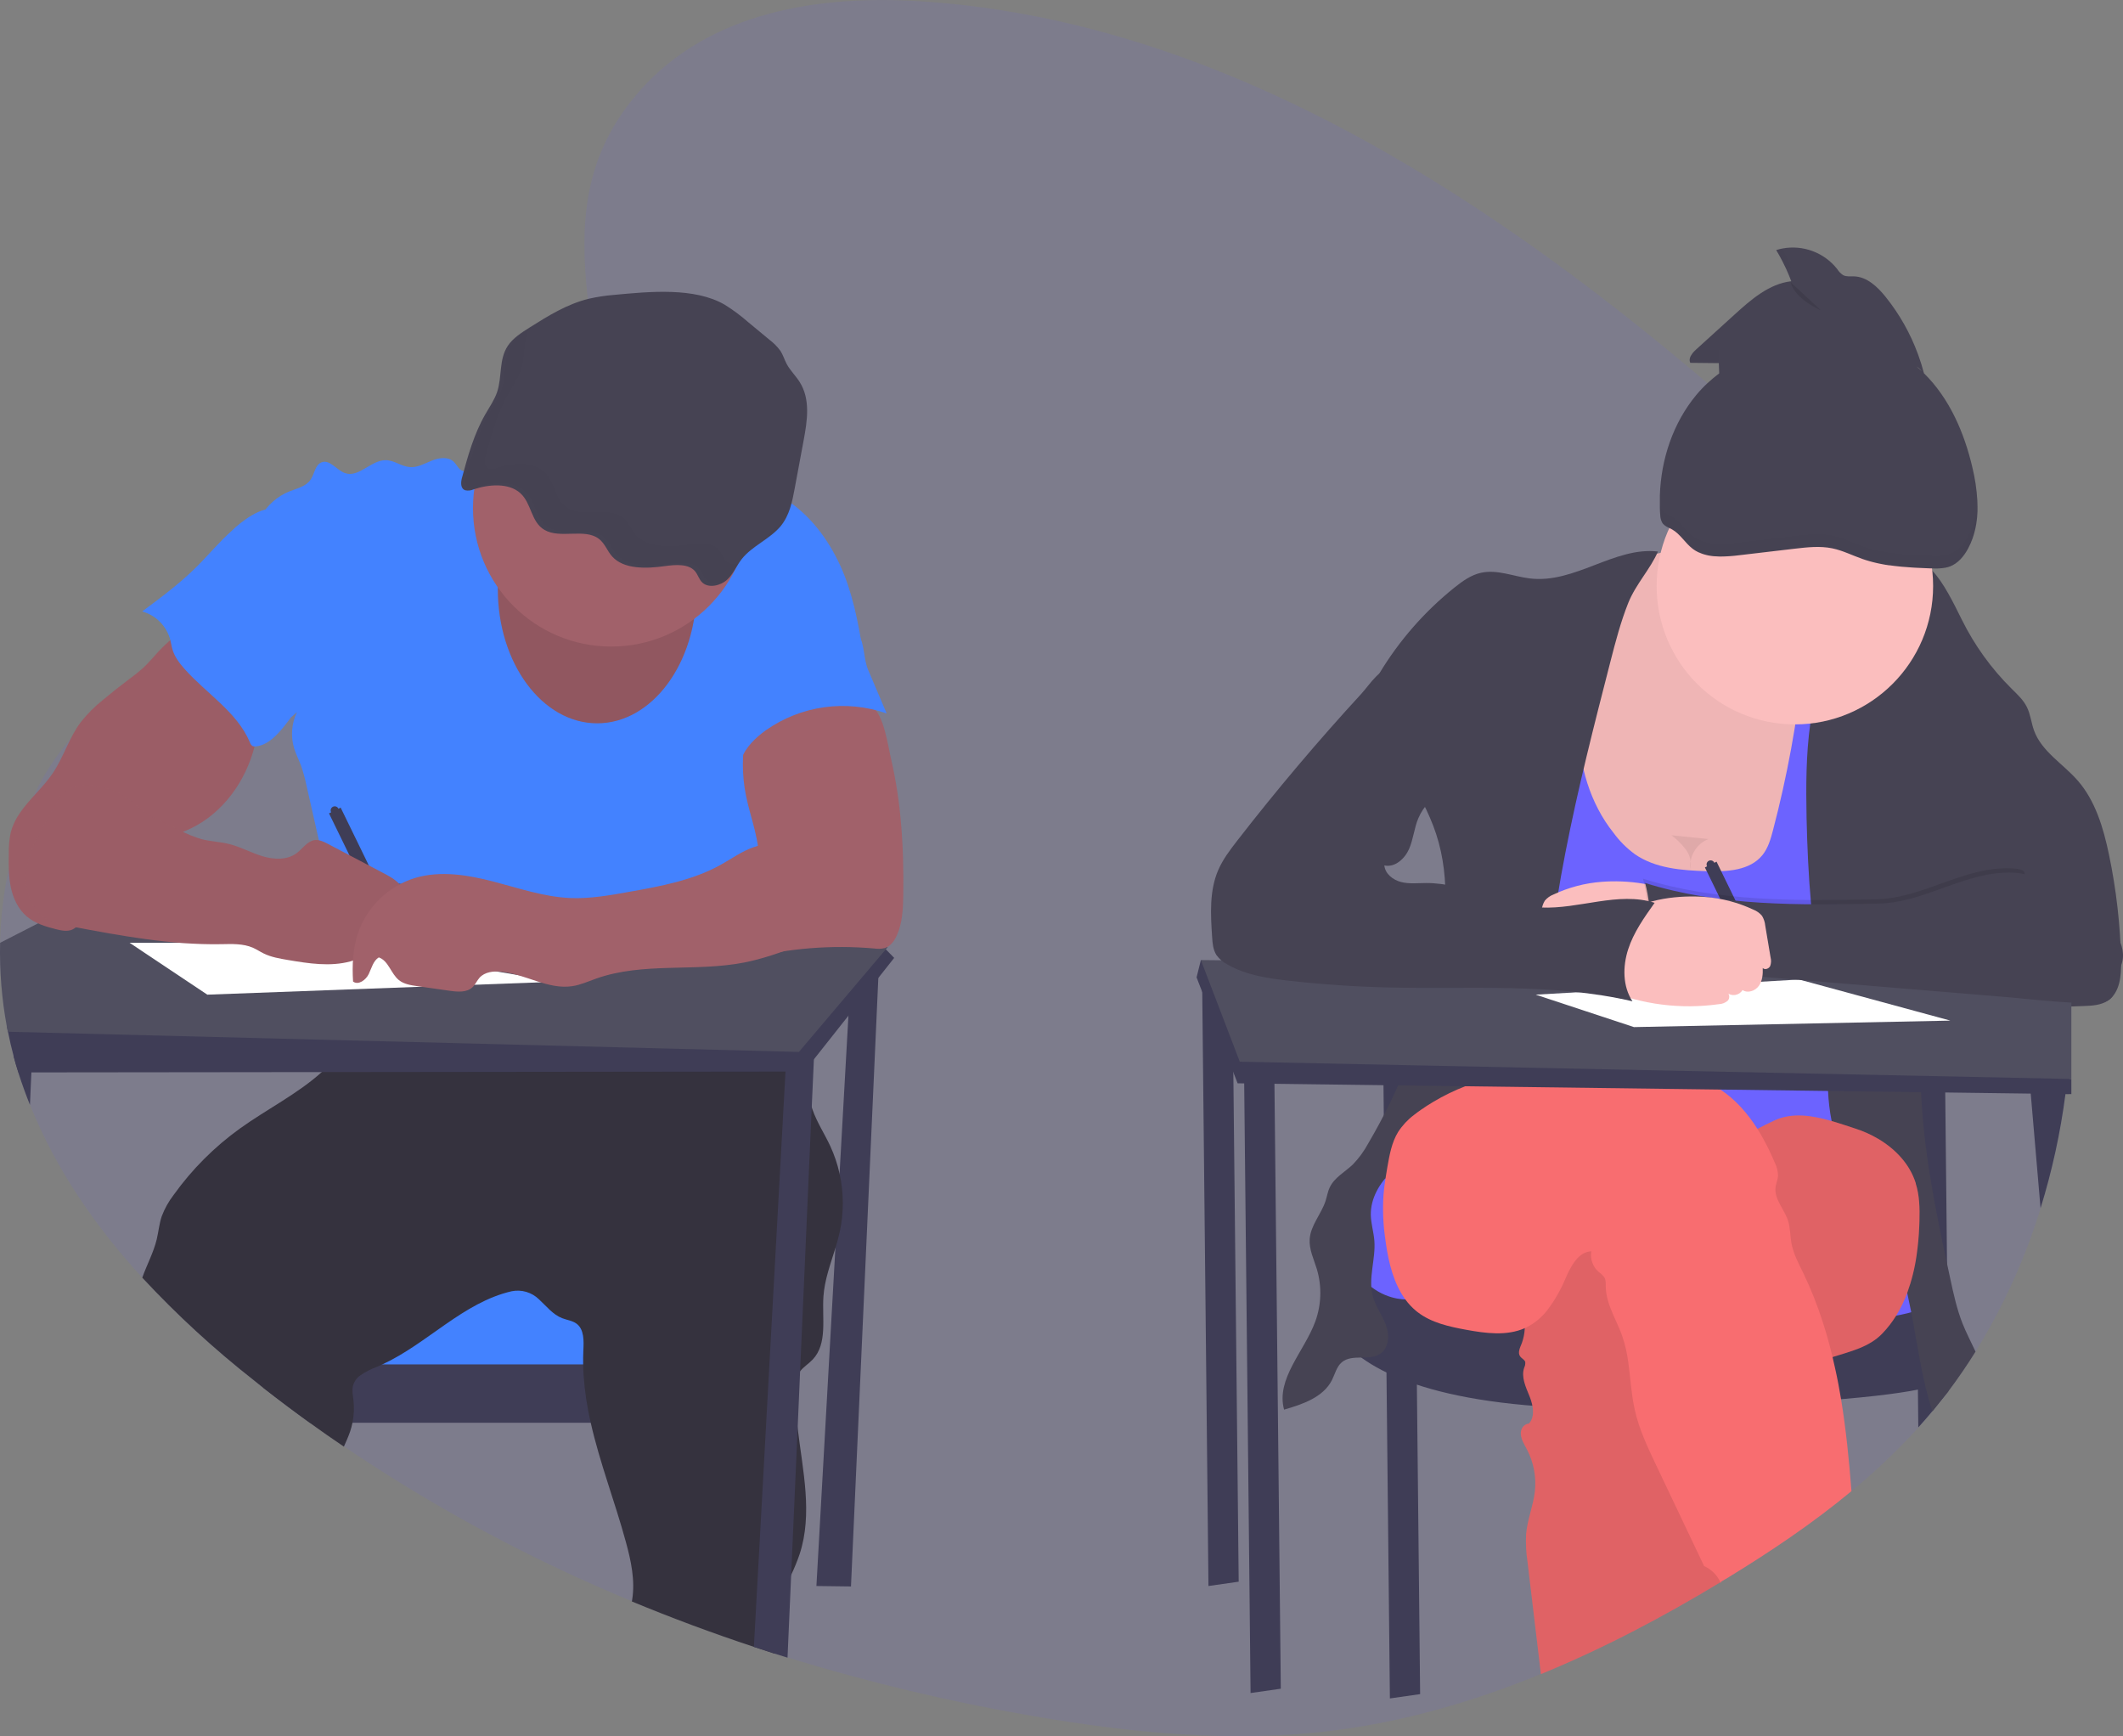 <svg width="609" height="498" viewBox="0 0 609 498" fill="none" xmlns="http://www.w3.org/2000/svg">
<rect x="0" y="0" width="609" height="498" fill="#808080" stroke="none"/>
<g clip-path="url(#clip0)">
<path opacity="0.1" d="M594.192 288.687C594.192 289.065 594.192 289.444 594.192 289.816C594.126 296.34 593.739 302.847 593.033 309.338C593.036 309.377 593.036 309.417 593.033 309.456C592.977 309.996 592.915 310.529 592.853 311.068C592.748 311.98 592.636 312.885 592.512 313.797C591.068 324.894 588.678 335.846 585.368 346.535C580.935 360.978 574.667 374.793 566.718 387.638C564.273 391.566 561.669 395.368 558.905 399.043C557.431 400.99 555.925 402.894 554.37 404.767C553.279 406.078 552.168 407.368 551.036 408.637L550.33 409.418C544.375 415.963 537.956 422.068 531.122 427.688C519.97 436.94 507.962 444.99 495.762 452.457C495.068 452.885 494.368 453.306 493.667 453.697C493.619 453.733 493.567 453.764 493.513 453.79C476.932 463.824 459.738 472.878 442.024 480.128C422.63 488.084 402.605 493.87 382.059 496.401C353.421 499.923 324.436 497.058 295.971 492.134C272.298 488.063 248.911 482.47 225.956 475.39L222.177 474.205C220.219 473.581 218.263 472.944 216.309 472.295C204.508 468.388 192.839 464.047 181.302 459.272C152.326 447.327 124.645 432.451 98.69 414.875C95.386 412.651 92.129 410.377 88.919 408.054C84.433 404.821 80.001 401.493 75.622 398.069L72.921 395.973C61.462 386.993 50.727 377.125 40.813 366.46C27.479 351.936 16.085 335.552 8.594 316.848C7.413 313.909 6.33 310.913 5.347 307.862L5.254 307.558C4.759 306.008 4.3 304.458 3.879 302.845C3.259 300.538 2.716 298.202 2.249 295.838C2.15 295.385 2.063 294.932 1.983 294.473C0.502 286.515 -0.152 278.424 0.031 270.331C0.186 263.239 1.016 256.179 2.509 249.246C4.038 242.058 6.394 235.072 9.53 228.427C12.363 222.452 15.974 216.878 20.267 211.85C23.284 208.335 26.677 205.162 30.385 202.387C37.108 197.376 44.562 193.885 52.288 191.125C55.919 189.823 59.599 188.682 63.298 187.621C65.919 186.865 68.553 186.145 71.174 185.438L78.906 183.348C83.863 181.996 88.82 180.607 93.702 179.106C107.011 175.038 120.054 170.114 132.118 162.772C134.026 161.612 135.972 160.341 137.917 158.976C140.396 157.252 142.837 155.379 145.253 153.358C147.694 151.311 150.086 149.122 152.366 146.803C152.719 146.443 153.066 146.083 153.413 145.717C155.272 143.758 157.075 141.705 158.748 139.572C159.566 138.53 160.359 137.469 161.115 136.39C162.162 134.896 163.153 133.376 164.07 131.814C168.668 124 171.506 115.38 171.171 106.294C171.122 104.798 170.988 103.305 170.768 101.823C169.963 96.347 169.188 91.002 168.618 85.774C166.227 64.149 167.237 44.54 183.452 26.115C203.613 3.213 235.256 -1.457 264.062 0.373C347.342 5.644 423.157 53.234 489.783 109.891C495.545 114.786 501.237 119.748 506.859 124.775C508.276 126.04 509.694 127.313 511.115 128.595C521.649 138.09 532.021 147.938 541.68 158.486C542.461 159.342 543.242 160.198 544.01 161.06C544.481 161.593 544.958 162.121 545.423 162.66C548.434 166.071 551.356 169.564 554.19 173.141C561.781 182.635 568.484 192.806 574.216 203.528C582.991 220.354 588.933 238.514 591.8 257.277C592.878 264.09 593.587 270.957 593.925 277.847C594.03 279.875 594.099 281.909 594.136 283.937C594.136 284.588 594.136 285.233 594.136 285.884C594.198 286.827 594.198 287.745 594.192 288.687Z" fill="#6C63FF"/>
<path d="M244.111 278.287L234.197 454.9L244.111 455.03L252.165 275.806L244.111 278.287Z" fill="#3F3D56"/>
<path d="M207.554 367.768H84.873V394.435H207.554V367.768Z" fill="#4382FF"/>
<path d="M215.609 391.328V408.072H88.882C84.396 404.839 79.964 401.511 75.585 398.088V391.328H215.609Z" fill="#3F3D56"/>
<path d="M240.913 353.219C240.566 354.826 240.114 356.413 239.637 357.995C238.23 362.565 236.539 367.074 236.211 371.824C235.771 378.1 237.45 385.399 233.113 389.957C231.997 391.135 230.541 392.016 229.544 393.275C229.39 393.472 229.249 393.68 229.122 393.895C228.23 395.371 228.125 397.17 228.112 398.856C228.123 402.454 228.357 406.047 228.813 409.616C230.281 421.895 233.181 434.199 229.37 445.789C228.68 447.8 227.875 449.769 226.96 451.687C225.101 455.78 223.075 459.817 222.468 464.251C222.022 467.538 222.158 470.924 222.133 474.267C220.175 473.642 218.219 473.006 216.266 472.357C204.464 468.45 192.795 464.109 181.258 459.333C181.289 459.166 181.32 458.992 181.345 458.825C182.231 453.306 181.017 447.662 179.542 442.279C176.444 430.875 172.057 419.582 169.461 408.097C168.415 403.611 167.73 399.048 167.41 394.453C167.336 393.424 167.292 392.388 167.286 391.352C167.255 390.001 167.286 388.649 167.342 387.284C167.472 384.562 167.59 381.331 165.415 379.675C164.219 378.776 162.639 378.621 161.245 378.075C158.556 377.027 156.716 374.596 154.584 372.649C153.568 371.662 152.326 370.937 150.967 370.537C149.608 370.137 148.172 370.075 146.784 370.354C132.855 373.548 122.619 385.374 109.657 391.352C109.155 391.588 108.653 391.811 108.145 392.022C106.468 392.637 104.873 393.453 103.393 394.453C102.353 395.176 101.599 396.24 101.261 397.461C100.933 398.776 101.218 400.152 101.379 401.504C101.64 403.703 101.546 405.928 101.1 408.097C100.932 408.937 100.711 409.765 100.437 410.577C99.942 412.047 99.279 413.486 98.647 414.918C95.342 412.694 92.085 410.42 88.876 408.097C84.39 404.864 79.957 401.535 75.579 398.112L72.921 395.973C61.462 386.992 50.727 377.124 40.813 366.46C42.133 362.739 44.041 359.278 44.958 355.464C45.479 353.275 45.671 350.999 46.389 348.872C47.218 346.667 48.371 344.598 49.81 342.733C55.078 335.378 61.512 328.935 68.856 323.657C76.533 318.15 85.4 313.734 92.308 307.483C95.112 305.027 97.529 302.16 99.477 298.981C99.595 298.789 99.706 298.584 99.805 298.361C100.345 297.238 100.718 296.043 100.914 294.814C101.41 292.035 101.336 288.984 101.584 286.317C110 287.776 118.579 288.034 127.068 287.086C136.95 285.976 146.616 283.229 156.499 282.162C157.242 282.076 157.992 282.007 158.742 281.945C161.908 281.691 165.08 281.635 168.259 281.673C170.917 281.673 173.575 281.79 176.233 281.877L205.497 282.869C208.737 282.981 212.046 283.105 215.064 284.29C218.645 285.697 221.514 288.5 223.812 291.583C224.104 291.979 224.395 292.376 224.667 292.786C226.559 295.547 228.076 298.548 229.178 301.71C229.296 302.032 229.407 302.33 229.513 302.683C229.792 303.545 230.033 304.414 230.25 305.294C230.417 305.982 230.566 306.671 230.702 307.365C231.384 310.801 231.787 314.311 232.865 317.629C232.939 317.871 233.02 318.113 233.106 318.348C234.401 321.982 236.551 325.238 238.175 328.73C239.345 331.257 240.238 333.904 240.839 336.624C242.053 342.087 242.078 347.746 240.913 353.219Z" fill="#35323E"/>
<path d="M151.963 131.286C149.349 129.202 145.557 130.728 142.496 132.074C139.93 133.208 137.288 134.163 134.59 134.933C134.038 135.145 133.439 135.207 132.855 135.112C131.616 134.815 131.095 133.345 130.172 132.452C128.567 130.908 125.94 131.274 123.871 132.111C121.801 132.948 119.757 134.157 117.538 133.971C115.172 133.785 113.114 132.036 110.723 131.981C106.509 131.881 102.972 137.078 98.987 135.702C96.559 134.864 94.65 131.702 92.259 132.601C90.4 133.308 90.233 135.881 89.111 137.562C87.791 139.522 85.22 140.074 83.02 140.942C76.087 143.683 71.496 151.416 72.4 158.821C72.902 162.908 74.879 166.653 76.186 170.554C80.065 181.897 78.733 194.69 83.621 205.63C84.241 205.047 84.588 204.83 85.189 204.253C83.643 207.462 83.345 211.131 84.353 214.548C84.867 216.265 85.703 217.865 86.335 219.546C86.992 221.431 87.522 223.358 87.921 225.313L93.312 249.115C95.419 258.417 97.531 267.719 97.897 277.245C98.125 283.439 97.651 289.638 96.484 295.725C106.249 294.107 115.184 289.772 125.079 289.828C128.71 289.828 132.31 290.448 135.91 290.944C146.405 292.414 156.992 293.133 167.59 293.096C169.238 293.19 170.889 292.958 172.447 292.414C173.811 291.831 174.926 290.795 176.215 290.045C178.736 288.556 181.791 288.184 184.697 288.184C197.95 287.942 210.72 292.798 223.887 294.51C229.085 283.589 229.395 270.504 225.405 259.087C224.221 255.695 222.629 252.389 222.158 248.823C221.969 246.631 221.919 244.429 222.009 242.231C221.989 236.603 220.976 231.023 219.017 225.747C218.248 223.682 217.325 221.58 217.406 219.379C217.486 217.177 218.571 215.124 219.636 213.177C221.799 209.208 223.974 205.202 227.028 201.853C230.157 198.393 234.073 195.757 237.946 193.171L247.506 186.746C246.199 178.48 244.513 169.773 241.013 162.17C237.512 154.567 232.276 147.577 225.194 143.131C222.806 141.693 220.308 140.449 217.722 139.41C214.103 137.884 210.336 136.539 206.414 136.309C201.953 136.055 197.56 137.252 193.155 137.996C179.288 140.334 162.968 140.049 151.963 131.286Z" fill="#4382FF"/>
<path d="M256.503 274.739L251.955 280.488L243.379 291.322L233.466 303.843L230.696 307.341H225.324L92.302 307.496L8.997 307.589H5.279C4.783 306.038 4.325 304.488 3.903 302.876C3.284 300.569 2.741 298.233 2.274 295.868C2.175 295.415 2.088 294.963 2.008 294.504L32.232 274.727L43.595 274.665L78.355 274.467L97.767 274.355H101.311H103.535L116.473 274.287L215.076 273.722L220.12 273.691H222.307L228.1 273.66L249.656 273.536L253.795 271.961L254.099 272.284L256.503 274.739Z" fill="#3F3D56"/>
<path d="M254.644 271.639L254.13 272.259L250.746 276.246L243.782 284.476L229.178 301.71L99.805 298.404L2.249 295.924C2.15 295.471 2.063 295.018 1.983 294.559C0.502 286.601 -0.152 278.51 0.031 270.417L10.849 264.873L13.328 263.595L32.616 253.673L49.543 244.991L93.696 250.733L103.473 252.005L107.897 252.575L114.372 253.419L114.917 253.493L216.452 266.671L227.673 268.129L234.259 268.984L254.557 271.626L254.644 271.639Z" fill="#504F60"/>
<path d="M233.577 301.406L233.472 303.843L232.852 317.604L229.519 393.263L228.813 409.616L226.954 451.687L225.907 475.451L222.127 474.267C220.169 473.643 218.213 473.006 216.259 472.357L225.324 307.396L225.516 303.936L229.507 302.696L233.577 301.406Z" fill="#3F3D56"/>
<path d="M9.282 301.226L9.003 307.595L8.594 316.897C7.413 313.958 6.33 310.962 5.347 307.911L5.254 307.607C4.759 306.057 4.3 304.507 3.879 302.894L9.282 301.226Z" fill="#3F3D56"/>
<path d="M171.307 207.459C187.048 207.459 199.809 190.245 199.809 169.01C199.809 147.775 187.048 130.561 171.307 130.561C155.566 130.561 142.806 147.775 142.806 169.01C142.806 190.245 155.566 207.459 171.307 207.459Z" fill="#A1616A"/>
<path opacity="0.1" d="M171.307 207.459C187.048 207.459 199.809 190.245 199.809 169.01C199.809 147.775 187.048 130.561 171.307 130.561C155.566 130.561 142.806 147.775 142.806 169.01C142.806 190.245 155.566 207.459 171.307 207.459Z" fill="black"/>
<path d="M175.335 185.444C197.235 185.444 214.989 167.674 214.989 145.754C214.989 123.834 197.235 106.064 175.335 106.064C153.434 106.064 135.68 123.834 135.68 145.754C135.68 167.674 153.434 185.444 175.335 185.444Z" fill="#A1616A"/>
<path d="M176.122 84.582C173.701 84.776 171.297 85.142 168.928 85.68C162.658 87.206 157.236 90.592 151.957 93.916C149.59 95.41 147.155 96.967 145.687 99.162C143.047 103.1 144.07 108.111 142.589 112.483C141.821 114.728 140.408 116.744 139.212 118.833C135.922 124.564 134.199 130.858 132.508 137.091C132.161 138.381 132.062 140.129 133.468 140.626C134.278 140.794 135.121 140.698 135.872 140.353C140.315 138.883 145.959 138.461 149.256 141.444C152.552 144.427 152.273 149.717 156.195 151.987C160.687 154.61 167.701 151.441 171.778 154.536C173.526 155.863 174.158 157.99 175.589 159.59C178.922 163.311 185.335 163.131 190.67 162.38C193.731 161.946 197.486 161.655 199.344 163.807C200.237 164.824 200.491 166.219 201.525 167.137C203.384 168.799 206.786 167.956 208.601 166.25C210.417 164.545 211.284 162.238 212.796 160.322C215.739 156.601 220.913 154.573 223.949 150.895C226.489 147.795 227.257 143.912 227.951 140.167L230.535 126.281C231.582 120.65 232.536 114.499 229.37 109.537C228.243 107.751 226.625 106.213 225.653 104.365C225.002 103.125 224.636 101.816 223.881 100.644C222.984 99.423 221.913 98.341 220.702 97.432L214.587 92.365C212.496 90.534 210.26 88.874 207.901 87.404C199.171 82.313 186.097 83.652 176.122 84.582Z" fill="#464353"/>
<path d="M45.51 186.82C44.041 188.383 42.684 190.07 41.111 191.534C39.726 192.766 38.278 193.925 36.773 195.006C34.344 196.826 31.969 198.709 29.648 200.656C27.226 202.573 25.035 204.764 23.117 207.186C19.809 211.633 18.241 217.164 15.143 221.76C12.404 225.834 8.544 229.053 5.762 233.096C4.542 234.796 3.635 236.701 3.086 238.721C2.675 240.676 2.49 242.671 2.534 244.668C2.478 247.943 2.429 251.254 3.098 254.46C3.767 257.667 5.236 260.817 7.751 262.919C10.087 264.873 13.105 265.772 16.06 266.516C17.584 266.894 19.232 267.248 20.682 266.646C21.743 266.11 22.664 265.333 23.371 264.377L30.912 255.694C35.956 249.865 41.197 243.912 48.118 240.501C50.287 239.44 52.573 238.64 54.748 237.611C63.968 233.164 70.486 224.061 73.014 214.138C73.633 211.713 74.03 209.239 74.433 206.764L75.523 199.98C75.607 199.64 75.607 199.285 75.523 198.944C75.353 198.562 75.078 198.235 74.73 198.002C69.478 193.756 64.56 189.112 60.021 184.11C58.943 182.92 57.933 181.289 56.687 180.29C55.126 179.05 55.244 179.143 53.366 180.29C50.478 182.12 47.838 184.315 45.51 186.82Z" fill="#A1616A"/>
<path d="M97.091 231.968C97.029 231.824 96.938 231.694 96.824 231.586C96.71 231.478 96.575 231.394 96.427 231.34C96.28 231.285 96.124 231.261 95.967 231.269C95.81 231.276 95.656 231.316 95.515 231.384C95.374 231.453 95.248 231.549 95.145 231.668C95.042 231.786 94.964 231.924 94.915 232.074C94.867 232.223 94.849 232.381 94.864 232.538C94.877 232.694 94.923 232.846 94.997 232.985L94.378 233.288L112.854 271.192L116.194 269.561L97.717 231.633L97.091 231.968Z" fill="#3F3D56"/>
<path opacity="0.04" d="M45.51 186.82C44.041 188.383 42.684 190.07 41.111 191.534C39.726 192.766 38.278 193.925 36.773 195.006C34.344 196.826 31.969 198.709 29.648 200.656C27.226 202.573 25.035 204.764 23.117 207.186C19.809 211.633 18.241 217.164 15.143 221.76C12.404 225.834 8.544 229.053 5.762 233.096C4.542 234.796 3.635 236.701 3.086 238.721C2.675 240.676 2.49 242.671 2.534 244.668C2.478 247.943 2.429 251.254 3.098 254.46C3.767 257.667 5.236 260.817 7.751 262.919C10.087 264.873 13.105 265.772 16.06 266.516C17.584 266.894 19.232 267.248 20.682 266.646C21.743 266.11 22.664 265.333 23.371 264.377L30.912 255.694C35.956 249.865 41.197 243.912 48.118 240.501C50.287 239.44 52.573 238.64 54.748 237.611C63.968 233.164 70.486 224.061 73.014 214.138C73.633 211.713 74.03 209.239 74.433 206.764L75.523 199.98C75.607 199.64 75.607 199.285 75.523 198.944C75.353 198.562 75.078 198.235 74.73 198.002C69.478 193.756 64.56 189.112 60.021 184.11C58.943 182.92 57.933 181.289 56.687 180.29C55.126 179.05 55.244 179.143 53.366 180.29C50.478 182.12 47.838 184.315 45.51 186.82Z" fill="black"/>
<path d="M259.111 256.674C259.049 260.631 258.894 264.705 257.252 268.315C256.546 269.877 255.449 271.415 253.807 271.93C252.814 272.16 251.785 272.198 250.777 272.042C238.621 270.972 226.372 271.945 214.537 274.919C217.697 268.594 215.882 261.009 216.755 253.989C216.997 252.073 217.437 250.188 217.604 248.265C218.224 241.444 215.305 234.82 213.967 228.085C212.805 222.256 212.805 216.253 213.967 210.424C214.195 208.923 214.71 207.48 215.485 206.176C216.393 204.906 217.585 203.867 218.967 203.143C223.986 200.284 229.903 199.955 235.541 200.334C239.34 200.588 246.955 200.228 250.121 202.566C253.584 205.127 254.681 213.729 255.617 217.704C257.017 223.801 257.97 229.992 258.467 236.228C259.074 243.025 259.204 249.853 259.111 256.674Z" fill="#A1616A"/>
<path d="M37.164 270.405L59.469 285.288L159.845 281.567L93.547 270.405H37.164Z" fill="white"/>
<path d="M66.576 152.148C62.914 155.379 59.81 159.187 56.34 162.629C51.582 167.354 46.173 171.373 40.788 175.373C42.719 175.913 44.476 176.945 45.888 178.369C47.3 179.794 48.318 181.56 48.843 183.497C49.079 184.408 49.196 185.357 49.463 186.25C50.082 188.365 51.446 190.188 52.908 191.831C59.191 198.92 67.983 204.166 71.688 212.917C71.809 213.342 72.071 213.714 72.431 213.971C72.733 214.104 73.068 214.143 73.392 214.082C76.744 213.729 79.309 211.025 81.447 208.396C85.908 202.814 89.78 196.65 91.98 189.841C94.179 183.031 94.533 175.503 92.135 168.756C90.939 165.394 89.093 162.306 87.258 159.249C85.652 156.574 84.049 153.903 82.45 151.236C81.614 149.829 80.548 146.97 78.906 146.275C75.362 144.75 68.85 149.872 66.576 152.148Z" fill="#4382FF"/>
<path d="M249.074 192.228L254.346 204.631C248.606 202.624 242.471 202.013 236.449 202.849C230.426 203.684 224.689 205.943 219.711 209.438C216.706 211.589 213.948 214.293 212.591 217.729C211.922 217.856 211.23 217.792 210.595 217.543C209.96 217.294 209.409 216.87 209.004 216.321C208.211 215.208 207.751 213.891 207.678 212.526C207.189 207.763 208.992 203.093 210.776 198.641C211.606 196.557 212.461 194.43 213.936 192.737C215.411 191.044 217.369 189.928 219.327 188.873C225.573 185.416 232.115 182.523 238.875 180.228C241.725 179.304 244.712 179.323 246.31 181.99C248.163 185.171 247.624 188.842 249.074 192.228Z" fill="#4382FF"/>
<path d="M37.294 229.444C38.614 230.498 39.772 231.744 41.129 232.749C42.564 233.746 44.091 234.604 45.689 235.31L51.799 238.25C53.692 239.235 55.673 240.04 57.716 240.656C60.331 241.357 63.075 241.425 65.703 242.076C69.017 242.895 72.047 244.6 75.312 245.586C78.578 246.572 82.401 246.733 85.127 244.681C86.831 243.397 88.12 241.276 90.233 240.96C91.596 240.78 92.909 241.437 94.124 242.076L110.023 250.442C112.166 251.571 114.434 252.823 115.556 254.975C116.677 257.127 115.921 260.395 113.561 260.953C112.738 261.048 111.91 261.096 111.082 261.096C110.264 261.195 109.372 261.679 109.26 262.504C109.256 263.016 109.391 263.52 109.651 263.961C110.363 265.598 110.574 267.558 109.744 269.146C108.914 270.733 106.875 271.719 105.245 271.006C105.524 273.406 102.916 275.087 100.592 275.725C94.731 277.332 88.516 276.346 82.525 275.329C80.17 274.932 77.778 274.522 75.635 273.468C74.606 272.966 73.652 272.321 72.611 271.856C69.755 270.584 66.508 270.752 63.385 270.808C48.942 271.062 34.623 268.383 20.422 265.716C17.789 265.22 15.081 264.693 12.832 263.236C8.495 260.408 6.884 254.603 7.596 249.468C8.309 244.333 10.911 239.682 13.47 235.168L16.785 229.32C17.218 228.424 17.825 227.623 18.569 226.963C23.446 223.236 33.118 226.082 37.294 229.444Z" fill="#A1616A"/>
<path opacity="0.04" d="M37.294 229.444C38.614 230.498 39.772 231.744 41.129 232.749C42.564 233.746 44.091 234.604 45.689 235.31L51.799 238.25C53.692 239.235 55.673 240.04 57.716 240.656C60.331 241.357 63.075 241.425 65.703 242.076C69.017 242.895 72.047 244.6 75.312 245.586C78.578 246.572 82.401 246.733 85.127 244.681C86.831 243.397 88.12 241.276 90.233 240.96C91.596 240.78 92.909 241.437 94.124 242.076L110.023 250.442C112.166 251.571 114.434 252.823 115.556 254.975C116.677 257.127 115.921 260.395 113.561 260.953C112.738 261.048 111.91 261.096 111.082 261.096C110.264 261.195 109.372 261.679 109.26 262.504C109.256 263.016 109.391 263.52 109.651 263.961C110.363 265.598 110.574 267.558 109.744 269.146C108.914 270.733 106.875 271.719 105.245 271.006C105.524 273.406 102.916 275.087 100.592 275.725C94.731 277.332 88.516 276.346 82.525 275.329C80.17 274.932 77.778 274.522 75.635 273.468C74.606 272.966 73.652 272.321 72.611 271.856C69.755 270.584 66.508 270.752 63.385 270.808C48.942 271.062 34.623 268.383 20.422 265.716C17.789 265.22 15.081 264.693 12.832 263.236C8.495 260.408 6.884 254.603 7.596 249.468C8.309 244.333 10.911 239.682 13.47 235.168L16.785 229.32C17.218 228.424 17.825 227.623 18.569 226.963C23.446 223.236 33.118 226.082 37.294 229.444Z" fill="black"/>
<path d="M226.433 240.16C223.205 241.685 219.5 241.834 216.129 243.006C212.759 244.178 209.896 246.287 206.804 248.005C198.75 252.507 189.455 254.206 180.329 255.825C174.796 256.817 169.176 257.809 163.6 257.574C156.053 257.251 148.803 254.733 141.492 252.836C134.181 250.938 126.38 249.66 119.137 251.794C115.355 252.946 111.897 254.975 109.044 257.715C106.191 260.455 104.024 263.829 102.718 267.564C101.199 272.023 100.989 276.829 101.28 281.53C102.804 282.652 104.936 281.096 105.766 279.39C106.596 277.685 107.049 275.595 108.659 274.603C111.454 275.552 112.135 279.279 114.44 281.121C115.878 282.274 117.799 282.578 119.626 282.838L129.044 284.178C131.312 284.501 133.945 284.718 135.587 283.118C136.387 282.342 136.827 281.257 137.558 280.426C139.057 278.764 141.56 278.479 143.791 278.702C150.755 279.397 157.286 283.918 164.201 282.845C166.58 282.479 168.792 281.462 171.06 280.662C184.499 275.911 199.431 278.801 213.415 276.079C218.75 275.043 223.887 273.208 228.961 271.273C231.718 270.225 234.507 269.127 236.861 267.353C239.092 265.637 240.851 263.382 241.973 260.799C243.096 258.217 243.546 255.391 243.28 252.588C242.762 248.315 240.632 244.401 237.326 241.648C236.235 240.718 234.804 238.938 233.497 238.355C231 237.257 228.552 239.161 226.433 240.16Z" fill="#A1616A"/>
<g opacity="0.1">
<path opacity="0.1" d="M208.329 160.935C207.294 160.018 207.04 158.622 206.148 157.605C204.289 155.453 200.534 155.745 197.473 156.179C192.138 156.929 185.701 157.103 182.392 153.388C180.961 151.788 180.329 149.667 178.582 148.334C174.505 145.233 167.491 148.408 162.999 145.785C159.076 143.497 159.331 138.188 156.059 135.243C152.788 132.297 147.118 132.681 142.676 134.151C141.924 134.497 141.081 134.592 140.272 134.424C138.865 133.928 138.964 132.179 139.311 130.889C141.003 124.657 142.725 118.362 146.015 112.632C147.211 110.542 148.624 108.526 149.392 106.282C150.737 102.35 150.049 97.903 151.815 94.182C149.919 95.423 148.097 96.775 146.926 98.523C144.287 102.461 145.309 107.472 143.828 111.844C143.06 114.089 141.647 116.105 140.451 118.195C137.161 123.925 135.439 130.219 133.747 136.452C133.4 137.742 133.301 139.491 134.708 139.987C135.517 140.155 136.36 140.059 137.112 139.714C141.554 138.244 147.199 137.822 150.495 140.805C153.791 143.788 153.512 149.078 157.435 151.348C161.927 153.971 168.941 150.802 173.018 153.897C174.765 155.224 175.397 157.351 176.828 158.951C180.162 162.672 186.574 162.492 191.909 161.742C194.97 161.308 198.725 161.016 200.584 163.168C201.476 164.185 201.73 165.58 202.765 166.498C204.623 168.16 208.025 167.317 209.84 165.611C211.004 164.398 212.001 163.034 212.802 161.556C211.191 162.046 209.475 161.971 208.329 160.935Z" fill="black"/>
<path opacity="0.1" d="M219.618 154.114C219.219 154.628 218.848 155.165 218.509 155.72C220.888 154.021 223.41 152.433 225.188 150.269C225.65 149.709 226.064 149.111 226.427 148.483C223.955 150.257 221.377 151.888 219.618 154.114Z" fill="black"/>
</g>
<path d="M344.796 276.916L346.655 454.899L355.329 453.659L353.47 276.916H344.796Z" fill="#3F3D56"/>
<path d="M396.842 309.164L398.701 487.147L407.375 485.907L405.517 309.164H396.842Z" fill="#3F3D56"/>
<path d="M558.887 399.074L558.849 395.656V393.622L558.521 362.317L558.007 313.375L557.92 309.152H549.246L549.289 313.22L549.562 339.434L549.679 350.782L549.778 359.973L549.94 375.861L550.039 385.232V386.224L550.169 398.54L550.28 409.399L550.987 408.618C552.123 407.348 553.234 406.059 554.32 404.748L558.887 399.074Z" fill="#3F3D56"/>
<path d="M387.238 338.001L382.282 345.418L387.238 379.21L429.371 390.751H497.528L538.421 393.225L557.902 379.88L554.531 356.959L539.66 338.001H387.238Z" fill="#6C63FF"/>
<path d="M382.282 345.418L379.803 366.019C379.803 366.019 366.792 406.41 471.504 403.935C576.217 401.461 558.248 393.219 558.248 393.219L557.629 369.319C557.629 369.319 561.278 380.63 508.061 379.098C454.843 377.567 405.207 372.618 405.207 372.618C405.207 372.618 386.619 375.911 382.282 345.418Z" fill="#3F3D56"/>
<path d="M469.522 160.762C463.549 163.484 459.025 168.762 455.996 174.597C452.966 180.433 451.262 186.839 449.583 193.202C447.811 199.912 446.032 206.641 445.115 213.518C443.48 225.748 444.706 238.603 450.32 249.586C455.934 260.569 466.306 269.431 478.45 271.546C483.14 272.37 487.961 272.203 492.701 271.713C501.268 270.805 509.708 268.943 517.863 266.163C526.382 263.279 535.249 258.839 539.041 250.659C541.24 245.915 541.426 240.507 541.321 235.285C541.029 221.054 538.881 206.921 534.933 193.245C533.787 189.276 532.454 185.276 530.026 181.934C527.597 178.591 524.276 176.142 520.886 173.872C506.394 164.104 487.347 152.65 469.522 160.762Z" fill="#FBBEBE"/>
<path opacity="0.05" d="M469.522 160.762C463.549 163.484 459.025 168.762 455.996 174.597C452.966 180.433 451.262 186.839 449.583 193.202C447.811 199.912 446.032 206.641 445.115 213.518C443.48 225.748 444.706 238.603 450.32 249.586C455.934 260.569 466.306 269.431 478.45 271.546C483.14 272.37 487.961 272.203 492.701 271.713C501.268 270.805 509.708 268.943 517.863 266.163C526.382 263.279 535.249 258.839 539.041 250.659C541.24 245.915 541.426 240.507 541.321 235.285C541.029 221.054 538.881 206.921 534.933 193.245C533.787 189.276 532.454 185.276 530.026 181.934C527.597 178.591 524.276 176.142 520.886 173.872C506.394 164.104 487.347 152.65 469.522 160.762Z" fill="black"/>
<path d="M462.811 238.82C464.54 241.199 466.631 243.291 469.007 245.022C474.906 249.102 482.477 249.654 489.64 249.878C495.39 250.051 501.982 249.723 505.589 245.233C507.212 243.211 507.943 240.631 508.6 238.12C512.653 222.697 515.532 206.989 517.212 191.131L533.619 191.186C540.72 221.617 540.137 253.251 539.518 284.501L538.619 330.069L528.049 328.947C502.949 326.286 477.812 323.626 452.575 323.167C437.789 322.895 422.998 323.383 408.262 324.631L431.28 256.129C434.266 247.223 437.284 238.2 437.984 228.842C438.994 215.267 435.189 200.935 440.462 188.377C440.884 187.366 441.416 186.318 442.377 185.791C443.337 185.264 444.552 185.394 445.654 185.537C447.736 185.816 454.1 185.537 455.611 186.87C457.842 188.805 456.367 189.097 455.581 192.216C454.174 197.797 452.842 202.963 452.86 208.78C452.879 219.341 456.151 230.492 462.811 238.82Z" fill="#6C63FF"/>
<path d="M558.887 399.073C561.65 395.402 564.255 391.601 566.7 387.669C565.461 385.015 564.098 382.422 563.013 379.712C561.353 375.557 560.399 371.154 559.457 366.782C559.135 365.294 558.814 363.805 558.496 362.317C555.027 346.125 551.767 329.703 551.092 313.288C551.03 311.924 550.991 310.559 550.974 309.195C550.974 308.997 550.974 308.804 550.974 308.575C550.974 307.08 550.974 305.586 550.974 304.097C551.049 300.376 551.284 296.625 551.712 292.891C551.792 292.159 551.885 291.428 551.984 290.696C551.984 290.535 552.022 290.38 552.046 290.218L594.179 288.68L597.723 288.55C600.158 288.463 602.736 288.327 604.743 286.944C608.12 284.625 608.517 279.868 608.461 275.781C608.256 265.452 607.086 255.164 604.966 245.053C603.368 237.45 601.088 229.679 595.97 223.837C591.769 219.037 585.684 215.546 583.497 209.574C582.686 207.354 582.481 204.917 581.428 202.796C580.374 200.675 578.633 199.118 576.991 197.481C571.213 191.75 566.419 185.103 562.803 177.81C560.293 172.749 557.573 167.168 554.295 163.67C554.134 163.49 553.973 163.323 553.806 163.162C551.018 160.402 547.827 159.193 544.047 161.072C543.368 161.413 542.721 161.816 542.114 162.275C540.767 163.305 539.535 164.478 538.44 165.773C534.622 170.166 531.272 174.947 528.446 180.036C526.458 183.619 524.751 187.351 523.34 191.199C522.227 194.238 521.306 197.345 520.583 200.501C520.05 202.839 519.629 205.202 519.294 207.571C518.055 216.476 518.055 225.555 518.228 234.572C518.414 242.857 518.78 251.161 519.53 259.415C519.715 261.412 519.922 263.407 520.149 265.4C520.604 269.34 521.165 273.268 521.835 277.183C522.101 278.677 522.374 280.172 522.677 281.66C522.752 282.057 522.832 282.454 522.913 282.845L522.95 283.012C523.768 286.472 524.403 289.972 524.852 293.499C524.902 293.941 524.939 294.382 524.964 294.82C525.068 296.847 525.051 298.878 524.914 300.904C524.771 303.297 524.548 305.685 524.437 308.079C524.437 308.5 524.437 308.916 524.394 309.319C524.363 310.528 524.394 311.738 524.394 312.947C524.519 315.84 524.863 318.72 525.422 321.561C526.467 326.846 528.272 331.951 530.782 336.717C531.017 337.164 531.259 337.604 531.5 338.038C534.642 343.657 538.607 348.81 541.513 354.559C544.02 359.732 545.892 365.19 547.09 370.813C547.503 372.67 547.895 374.53 548.267 376.395C548.843 379.371 549.357 382.373 549.884 385.374C549.933 385.672 549.989 385.994 550.045 386.267C550.745 390.249 551.482 394.212 552.43 398.1C552.982 400.363 553.602 402.596 554.326 404.791L558.887 399.073Z" fill="#464353"/>
<path d="M550.609 350.193C550.609 350.751 550.572 351.31 550.547 351.874C550.436 354.595 550.186 357.309 549.797 360.004C549.284 363.683 548.384 367.298 547.114 370.788C546.272 373.084 545.201 375.288 543.917 377.368C542.778 379.215 541.445 380.935 539.939 382.497C536.222 386.367 530.868 387.601 525.688 389.232C523.305 389.922 521.002 390.864 518.817 392.041C518.427 392.258 518.043 392.494 517.671 392.742L511.19 397.039C509.17 398.373 507.107 399.756 505.719 401.734C505.491 402.071 505.284 402.421 505.099 402.782C504.222 404.603 503.581 406.529 503.191 408.512C499.82 422.565 496.443 436.63 494.132 450.893C493.977 451.836 493.828 452.785 493.667 453.734L493.612 454.031C493.584 453.961 493.551 453.892 493.513 453.827C476.932 463.861 459.738 472.915 442.024 480.165L438.176 447.917C437.775 445.295 437.642 442.64 437.779 439.991C438.145 435.818 439.843 431.861 440.301 427.7C440.735 423.626 439.966 419.514 438.089 415.873C437.358 414.46 436.441 413.07 436.274 411.489C436.106 409.908 437.017 408.463 438.603 408.301C439.843 406.925 439.942 405.046 439.576 403.185C439.382 402.214 439.091 401.265 438.709 400.351C437.655 397.759 436.323 394.937 437.228 392.289C437.467 391.809 437.574 391.274 437.538 390.739C437.544 390.706 437.544 390.672 437.538 390.64C437.327 389.945 436.503 389.641 436.075 389.052C435.27 387.954 436.075 386.46 436.571 385.195C437.053 383.835 437.333 382.412 437.401 380.971C437.47 380.171 437.519 379.365 437.606 378.571C437.727 377.497 437.919 376.432 438.182 375.384C439.687 369.443 443.307 364.257 448.362 360.798C450.772 359.173 453.455 357.989 455.915 356.457C458.435 354.757 460.84 352.892 463.115 350.875C468.571 346.328 474.245 342.04 480.135 338.013C486.469 333.684 493.03 329.697 499.789 326.069C501.235 325.288 502.681 324.527 504.126 323.787C505.7 322.96 507.284 322.177 508.879 321.437C513.984 319 519.777 319.911 525.422 321.536C527.789 322.212 530.125 323.018 532.38 323.75C534.583 324.467 536.701 325.419 538.7 326.59C543.7 329.53 547.833 333.871 549.549 339.353C549.552 339.388 549.552 339.423 549.549 339.458C550.64 342.894 550.708 346.578 550.609 350.193Z" fill="#F86D70"/>
<path opacity="0.1" d="M550.609 350.193C550.609 350.751 550.572 351.31 550.547 351.874C550.436 354.595 550.186 357.309 549.797 360.004C549.284 363.683 548.384 367.298 547.114 370.788C546.272 373.084 545.201 375.288 543.917 377.368C542.778 379.215 541.445 380.935 539.939 382.497C536.222 386.367 530.868 387.601 525.688 389.232C523.305 389.922 521.002 390.864 518.817 392.041C518.427 392.258 518.043 392.494 517.671 392.742L511.19 397.039C509.17 398.373 507.107 399.756 505.719 401.734C505.491 402.071 505.284 402.421 505.099 402.782C504.222 404.603 503.581 406.529 503.191 408.512C499.82 422.565 496.443 436.63 494.132 450.893C493.977 451.836 493.828 452.785 493.667 453.734L493.612 454.031C493.584 453.961 493.551 453.892 493.513 453.827C476.932 463.861 459.738 472.915 442.024 480.165L438.176 447.917C437.775 445.295 437.642 442.64 437.779 439.991C438.145 435.818 439.843 431.861 440.301 427.7C440.735 423.626 439.966 419.514 438.089 415.873C437.358 414.46 436.441 413.07 436.274 411.489C436.106 409.908 437.017 408.463 438.603 408.301C439.843 406.925 439.942 405.046 439.576 403.185C439.382 402.214 439.091 401.265 438.709 400.351C437.655 397.759 436.323 394.937 437.228 392.289C437.467 391.809 437.574 391.274 437.538 390.739C437.544 390.706 437.544 390.672 437.538 390.64C437.327 389.945 436.503 389.641 436.075 389.052C435.27 387.954 436.075 386.46 436.571 385.195C437.053 383.835 437.333 382.412 437.401 380.971C437.47 380.171 437.519 379.365 437.606 378.571C437.727 377.497 437.919 376.432 438.182 375.384C439.687 369.443 443.307 364.257 448.362 360.798C450.772 359.173 453.455 357.989 455.915 356.457C458.435 354.757 460.84 352.892 463.115 350.875C468.571 346.328 474.245 342.04 480.135 338.013C486.469 333.684 493.03 329.697 499.789 326.069C501.235 325.288 502.681 324.527 504.126 323.787C505.7 322.96 507.284 322.177 508.879 321.437C513.984 319 519.777 319.911 525.422 321.536C527.789 322.212 530.125 323.018 532.38 323.75C534.583 324.467 536.701 325.419 538.7 326.59C543.7 329.53 547.833 333.871 549.549 339.353C549.552 339.388 549.552 339.423 549.549 339.458C550.64 342.894 550.708 346.578 550.609 350.193Z" fill="black"/>
<path d="M491.778 247.471C491.715 247.327 491.624 247.198 491.51 247.09C491.396 246.982 491.261 246.898 491.114 246.844C490.966 246.789 490.81 246.765 490.653 246.773C490.496 246.78 490.342 246.82 490.201 246.888C490.06 246.957 489.934 247.053 489.831 247.172C489.728 247.29 489.65 247.428 489.601 247.578C489.553 247.727 489.535 247.885 489.55 248.042C489.564 248.198 489.609 248.35 489.683 248.488L489.064 248.792L507.54 286.696L510.88 285.065L492.403 247.137L491.778 247.471Z" fill="#3F3D56"/>
<path d="M514.876 207.769C536.777 207.769 554.531 190 554.531 168.08C554.531 146.16 536.777 128.39 514.876 128.39C492.976 128.39 475.222 146.16 475.222 168.08C475.222 190 492.976 207.769 514.876 207.769Z" fill="#FBBEBE"/>
<path d="M567.214 143.509C567.029 140.354 566.56 137.222 565.814 134.151C563.484 124.123 559.227 114.251 551.898 107.051C551.446 105.29 550.906 103.554 550.28 101.848C550.269 101.805 550.254 101.764 550.237 101.724C548.05 95.713 544.89 90.104 540.881 85.122C538.558 82.232 535.546 79.379 531.841 79.268C530.8 79.231 529.697 79.41 528.743 78.933C528.041 78.479 527.451 77.873 527.014 77.159C525.179 74.839 522.746 73.064 519.977 72.026C517.207 70.989 514.208 70.729 511.301 71.274L510.917 71.355C510.7 71.398 510.483 71.448 510.298 71.504C510.112 71.559 509.777 71.652 509.517 71.733C509.802 72.204 510.081 72.682 510.353 73.165C511.089 74.476 511.77 75.816 512.398 77.184C512.918 78.325 513.4 79.485 513.842 80.663C507.497 81.389 502.329 85.897 497.608 90.189L486.492 100.285C486.472 100.302 486.454 100.32 486.437 100.341L486.114 100.651C486.034 100.731 485.953 100.812 485.879 100.899C485.849 100.925 485.822 100.954 485.798 100.986C485.706 101.085 485.619 101.19 485.532 101.296C485.377 101.491 485.239 101.698 485.117 101.916C485.056 102.009 485.002 102.106 484.956 102.207C484.939 102.237 484.924 102.268 484.912 102.3C484.872 102.385 484.837 102.472 484.807 102.561C484.804 102.573 484.804 102.586 484.807 102.598C484.79 102.649 484.775 102.701 484.764 102.753C484.637 103.189 484.675 103.657 484.869 104.068L492.199 104.148H493.06C493.097 105.128 493.128 106.114 493.166 107.094C492.003 107.965 490.886 108.897 489.82 109.885C488.657 110.962 487.567 112.113 486.554 113.333C479.943 121.326 476.492 131.652 476.145 142.046C476.145 142.368 476.145 142.666 476.145 143.001C476.145 143.95 476.145 144.898 476.145 145.841C476.145 146.461 476.201 147.081 476.25 147.702C476.254 148.509 476.467 149.302 476.87 150.002C476.923 150.08 476.981 150.155 477.044 150.226C477.415 150.629 477.861 150.958 478.357 151.193L478.89 151.453C479.156 151.584 479.41 151.708 479.658 151.85C481.994 153.171 483.376 155.72 485.501 157.357C485.625 157.45 485.749 157.543 485.873 157.624L486.152 157.81L486.325 157.922L486.561 158.058C486.715 158.151 486.874 158.236 487.038 158.312L487.335 158.461H487.385C487.632 158.573 487.88 158.678 488.134 158.771L488.488 158.895L488.593 158.932C488.692 158.963 488.797 159.001 488.903 159.025C489.113 159.087 489.32 159.143 489.522 159.193L490.142 159.329C490.384 159.373 490.631 159.416 490.879 159.447L491.245 159.497L491.617 159.534C492.207 159.588 492.802 159.619 493.401 159.627C495.281 159.615 497.158 159.485 499.021 159.236L514.833 157.376C518.42 156.96 522.082 156.545 525.62 157.277C528.619 157.897 531.383 159.323 534.295 160.334C534.951 160.563 535.608 160.774 536.271 160.954C536.513 161.022 536.761 161.097 537.009 161.159L537.349 161.246L538.142 161.438C538.427 161.506 538.712 161.574 538.997 161.63C539.4 161.717 539.797 161.791 540.199 161.866C540.472 161.922 540.751 161.965 541.03 162.015H541.086L541.879 162.139H542.071L542.659 162.219C542.944 162.263 543.229 162.3 543.521 162.331C544.153 162.409 544.785 162.478 545.417 162.536C546.439 162.635 547.467 162.709 548.515 162.771L549.543 162.833L550.572 162.883L553.67 163.019H553.806H554.24C555.528 163.109 556.822 163.042 558.094 162.821C558.317 162.777 558.533 162.728 558.75 162.666C558.967 162.604 559.147 162.542 559.37 162.467C561.693 161.574 563.391 159.522 564.568 157.326C564.816 156.861 565.045 156.396 565.256 155.919C565.467 155.441 565.659 154.957 565.832 154.474C566.049 153.853 566.235 153.264 566.396 152.644C566.446 152.477 566.489 152.309 566.526 152.136C566.563 151.962 566.65 151.621 566.7 151.36C566.855 150.647 566.972 149.928 567.059 149.202C567.059 148.973 567.115 148.737 567.14 148.508C567.195 147.888 567.239 147.311 567.264 146.703C567.264 146.244 567.264 145.779 567.264 145.314C567.257 144.812 567.214 144.148 567.214 143.509ZM551.327 106.486C550.826 106.015 550.311 105.562 549.791 105.134C550.37 105.5 550.887 105.957 551.321 106.486H551.327Z" fill="#464353"/>
<path d="M438.771 165.897C434.105 165.32 429.477 163.273 424.873 164.278C421.992 164.898 419.514 166.69 417.209 168.532C408.631 175.413 401.338 183.759 395.665 193.183C394.703 194.592 394.027 196.177 393.676 197.847C393.379 199.782 393.905 201.747 394.531 203.602C398.769 216.135 407.834 226.603 411.961 239.174C416.298 252.395 414.792 266.845 411.595 280.389C407.632 297.109 401.191 313.142 392.487 327.954C391.305 330.157 389.824 332.185 388.087 333.982C385.832 336.153 382.802 337.703 381.464 340.543C380.844 341.784 380.665 343.198 380.225 344.525C378.985 348.246 375.987 351.433 375.695 355.359C375.478 358.354 376.897 361.188 377.759 364.041C379.211 368.942 379.057 374.18 377.319 378.987C374.177 387.607 365.961 395.445 368.347 404.307C373.669 402.776 379.568 400.785 382.077 395.842C382.963 394.093 383.403 392.01 384.896 390.732C387.877 388.196 392.951 390.49 396.117 388.159C398.509 386.385 398.596 382.751 397.53 379.96C396.464 377.17 394.63 374.714 393.812 371.843C392.387 366.664 394.668 361.188 394.246 355.836C394.048 353.356 393.286 350.981 393.23 348.512C393.125 343.719 395.777 339.21 399.302 335.954C402.828 332.699 407.183 330.54 411.471 328.413L427.68 320.351C433.56 317.437 440.004 313.883 441.931 307.607C442.662 305.257 442.668 302.751 442.705 300.296C443.257 262.77 452.65 226.002 461.987 189.655C463.437 184.024 464.912 178.368 467.068 172.96C469.224 167.552 473.444 163.211 475.594 158.188C463.121 156.725 451.727 167.521 438.771 165.897Z" fill="#464353"/>
<path d="M528.123 401.312C529.555 409.994 530.428 418.862 531.11 427.687C519.957 436.94 507.949 444.989 495.749 452.456C495.055 452.884 494.355 453.306 493.655 453.696L493.599 453.994C493.571 453.923 493.538 453.855 493.5 453.789C492.554 451.742 490.898 450.108 488.841 449.188C484.268 439.575 479.7 429.963 475.135 420.351C472.657 415.16 470.178 409.92 468.939 404.32C468.939 404.202 468.883 404.078 468.865 403.96C467.923 399.619 467.706 395.111 467.08 390.714C466.763 388.195 466.197 385.715 465.389 383.309C464.645 381.17 463.623 379.092 462.718 377.002C461.603 374.422 460.667 371.812 460.624 369.027C460.624 368.14 460.68 367.167 460.246 366.422C459.782 365.782 459.21 365.228 458.555 364.785C457.737 364.059 457.117 363.137 456.752 362.106C456.388 361.074 456.292 359.967 456.473 358.888C452.755 359.08 450.661 363.08 449.168 366.472C447.81 369.79 446.027 372.917 443.864 375.774C442.287 377.816 440.282 379.486 437.99 380.667C437.786 380.766 437.581 380.866 437.37 380.953C432.197 383.235 426.156 382.428 420.548 381.399C415.647 380.5 410.579 379.384 406.638 376.332L406.217 375.998C405.05 375.027 404.01 373.915 403.119 372.686C399.816 368.171 398.354 362.224 397.542 356.562C397.468 356.029 397.394 355.495 397.326 354.962C396.762 350.961 396.607 346.914 396.861 342.881C396.935 341.889 397.041 340.897 397.171 339.911C397.257 339.291 397.35 338.621 397.456 337.976C397.453 337.958 397.453 337.939 397.456 337.92C397.617 336.897 397.79 335.868 397.964 334.82C398.583 331.303 399.203 327.694 401.062 324.668C402.285 322.785 403.828 321.131 405.622 319.781C406.291 319.254 406.979 318.751 407.673 318.268C408.801 317.486 409.959 316.742 411.137 316.041C414.098 314.267 417.208 312.752 420.431 311.514C421.199 311.217 421.98 310.937 422.76 310.671C425.795 309.59 429.061 309.332 432.228 309.92C435.034 310.327 437.87 310.493 440.704 310.417C447.972 310.274 455.271 308.885 462.526 307.986C472.601 306.745 483.425 306.596 492.211 311.706C492.633 311.948 493.042 312.203 493.451 312.469C497.788 315.31 501.282 319.291 504.102 323.737C504.721 324.674 505.26 325.635 505.793 326.609C507.021 328.844 508.132 331.141 509.12 333.492C509.705 334.647 510.021 335.919 510.044 337.213C510.029 337.459 509.996 337.704 509.944 337.945C509.777 338.826 509.443 339.681 509.325 340.574C508.934 343.954 511.803 346.776 512.875 349.995C513.569 352.091 513.495 354.336 513.885 356.543C514.449 359.644 515.967 362.435 517.33 365.225C519.484 369.718 521.327 374.353 522.845 379.098C523.923 382.404 524.846 385.759 525.658 389.145C525.922 390.232 526.172 391.321 526.407 392.413C527.083 395.414 527.634 398.354 528.123 401.312Z" fill="#F86D70"/>
<path d="M594.185 309.474V313.815L593.386 313.803L592.494 313.79L582.531 313.666L557.982 313.344L551.092 313.257L549.308 313.232L538.966 313.102L524.393 312.91L493.475 312.507L439.824 311.812L420.461 311.564L412.692 311.465L405.541 311.372L401.087 311.31L396.867 311.254L365.583 310.851L356.909 310.739L355.019 310.714L353.792 307.545L344.876 284.532L343.247 280.327L344.486 275.366L350.062 279.087L353.495 279.515L410.009 286.547L420.616 287.868L443.108 290.671L465.141 293.412L473.778 294.485L524.889 300.848L539.171 302.628L550.993 304.097L593.027 309.331L594.185 309.474Z" fill="#3F3D56"/>
<path d="M344.486 275.366L355.639 304.513L594.185 309.474V277.846L344.486 275.366Z" fill="#504F60"/>
<path d="M356.878 307.614L358.737 485.597L367.411 484.357L365.552 307.614H356.878Z" fill="#3F3D56"/>
<path d="M593.386 313.796H592.494C591.049 324.893 588.659 335.845 585.35 346.534L582.531 313.666L582.413 312.265L592.835 311.062L593.182 311.024L593.386 313.796Z" fill="#3F3D56"/>
<path d="M559.488 292.73L468.716 294.59L440.524 285.288L516.116 280.947L559.488 292.73Z" fill="white"/>
<path d="M445.624 256.563C444.661 256.932 443.808 257.541 443.145 258.33C442.626 259.186 442.311 260.149 442.222 261.146L440.698 270.243C440.465 271.076 440.506 271.961 440.815 272.767C441.212 273.53 442.364 273.927 442.941 273.295C442.866 275.074 443.021 276.972 444.056 278.423C445.091 279.874 447.259 280.637 448.722 279.626C448.951 280 449.259 280.32 449.624 280.563C449.989 280.806 450.402 280.967 450.835 281.034C451.268 281.101 451.711 281.073 452.132 280.952C452.554 280.831 452.944 280.62 453.276 280.333C452.396 280.631 452.334 281.977 452.96 282.659C453.66 283.278 454.554 283.635 455.488 283.67C466.376 285.206 477.476 283.808 487.645 279.62C488.605 279.223 486.077 267.372 485.823 266.157C485.204 263.298 484.894 259.806 482.484 257.884C476.721 253.282 466.485 252.377 459.465 252.923C454.669 253.286 449.979 254.519 445.624 256.563Z" fill="#FBBEBE"/>
<path opacity="0.1" d="M537.981 257.94C515.57 258.367 492.695 258.733 471.306 252.017C473.349 259.941 473.208 268.272 470.897 276.122L575.684 284.804C580.127 285.17 598.547 287.254 602.878 286.206C607.209 285.158 566.539 271.75 568.181 267.602C572.698 256.172 587.828 249.474 576.929 249.047C563.174 248.501 551.842 257.679 537.981 257.94Z" fill="black"/>
<path d="M538.601 259.18C516.19 259.608 493.314 259.974 471.926 253.257C473.969 261.182 473.827 269.512 471.517 277.363L576.304 286.045C580.746 286.411 599.167 288.525 603.498 287.446C607.829 286.367 606.813 281.053 608.455 276.904C612.972 265.474 588.448 250.715 577.549 250.287C563.794 249.741 552.461 258.919 538.601 259.18Z" fill="#464353"/>
<path d="M502.968 260.904C503.93 261.273 504.783 261.881 505.446 262.671C505.964 263.528 506.282 264.49 506.375 265.487L507.9 274.584C508.129 275.417 508.088 276.301 507.782 277.108C507.385 277.871 506.227 278.268 505.657 277.636C505.725 279.415 505.576 281.313 504.541 282.764C503.507 284.215 501.338 284.978 499.87 283.967C499.64 284.341 499.332 284.661 498.968 284.904C498.603 285.147 498.189 285.308 497.756 285.375C497.323 285.442 496.88 285.414 496.459 285.293C496.037 285.172 495.647 284.961 495.316 284.674C496.195 284.972 496.263 286.318 495.638 287C494.935 287.619 494.039 287.976 493.104 288.011C482.217 289.547 471.119 288.149 460.952 283.961C459.992 283.564 462.514 271.713 462.774 270.498C463.394 267.639 463.703 264.147 466.114 262.225C471.87 257.623 482.112 256.718 489.132 257.264C493.926 257.627 498.614 258.861 502.968 260.904Z" fill="#FBBEBE"/>
<path d="M354.883 241.152C352.826 243.806 350.763 246.516 349.437 249.611C346.902 255.515 347.274 262.2 347.696 268.612C347.813 270.473 347.962 272.37 348.935 273.914C349.776 275.081 350.885 276.028 352.169 276.674C357.535 279.725 363.818 280.637 369.952 281.319C379.345 282.361 388.771 282.996 398.23 283.223C421.664 283.793 445.456 281.877 468.282 287.192C465.457 282.894 465.463 277.207 467.043 272.308C468.623 267.409 471.665 263.142 474.646 258.944C464.199 255.632 452.997 260.804 442.055 260.29C430.821 259.763 420.424 253.263 409.179 253.27C406.762 253.27 404.302 253.574 401.954 252.991C399.606 252.408 397.332 250.634 397.115 248.222C400.114 248.898 402.958 246.33 404.197 243.515C405.436 240.699 405.659 237.518 406.861 234.684C409.854 227.633 417.94 224.364 422.971 218.56C423.764 217.642 424.514 216.557 424.489 215.341C424.371 214.312 423.938 213.343 423.25 212.569C419.067 206.988 412.766 203.887 407.53 199.546C405.709 198.033 402.035 192.327 399.99 191.8C396.198 190.827 392.982 196.309 390.516 198.982C378.066 212.522 366.189 226.578 354.883 241.152Z" fill="#464353"/>
<path opacity="0.07" d="M479.472 239.577C481.043 240.743 482.439 242.127 483.617 243.688C484.205 244.473 484.623 245.37 484.846 246.325C485.069 247.279 485.092 248.269 484.912 249.233C484.72 247.435 485.12 245.624 486.052 244.076C486.984 242.527 488.396 241.326 490.074 240.656L479.472 239.577Z" fill="black"/>
<g opacity="0.1">
<path opacity="0.1" d="M513.835 76.948C513.107 75.01 512.267 73.115 511.32 71.274C510.708 71.392 510.104 71.547 509.511 71.739C510.574 73.506 511.532 75.335 512.379 77.215C512.856 77.091 513.34 77.004 513.835 76.948Z" fill="black"/>
<path opacity="0.1" d="M549.785 101.401C549.952 101.537 550.113 101.692 550.274 101.835C550.262 101.795 550.248 101.755 550.231 101.717C550.09 101.614 549.942 101.508 549.785 101.401Z" fill="black"/>
<path opacity="0.1" d="M492.187 104.13C492.509 103.875 492.806 103.609 493.153 103.361L493.054 100.415L486.437 100.347C485.365 101.333 484.225 102.747 484.857 104.068L492.187 104.13Z" fill="black"/>
<path opacity="0.1" d="M564.531 153.717C563.354 155.912 561.656 157.971 559.333 158.858C557.542 159.54 555.572 159.478 553.657 159.391C547.127 159.125 540.485 158.833 534.313 156.669C531.426 155.652 528.663 154.232 525.639 153.605C522.101 152.873 518.439 153.289 514.852 153.711L499.039 155.571C494.374 156.117 489.175 156.526 485.451 153.661C483.32 152.024 481.945 149.475 479.609 148.16C478.623 147.602 477.452 147.243 476.814 146.3C476.411 145.6 476.198 144.807 476.195 143.999C476.145 143.348 476.114 142.697 476.089 142.046C476.022 143.938 476.057 145.832 476.195 147.72C476.198 148.528 476.411 149.321 476.814 150.021C477.434 150.957 478.623 151.317 479.609 151.881C481.945 153.196 483.326 155.745 485.451 157.382C489.169 160.247 494.374 159.863 499.039 159.292L514.852 157.432C518.439 157.01 522.101 156.594 525.639 157.326C528.638 157.946 531.401 159.373 534.313 160.39C540.509 162.554 547.127 162.87 553.657 163.112C555.572 163.193 557.542 163.261 559.333 162.579C561.656 161.692 563.354 159.633 564.531 157.438C566.811 153.19 567.45 148.371 567.208 143.515C567.075 147.071 566.161 150.554 564.531 153.717Z" fill="black"/>
</g>
<path opacity="0.1" d="M513.656 80.936L522.33 88.998C522.33 88.998 514.895 85.897 513.656 80.936Z" fill="black"/>
</g>
<defs>
<clipPath id="clip0">
<rect width="609" height="498" fill="white"/>
</clipPath>
</defs>
</svg>
